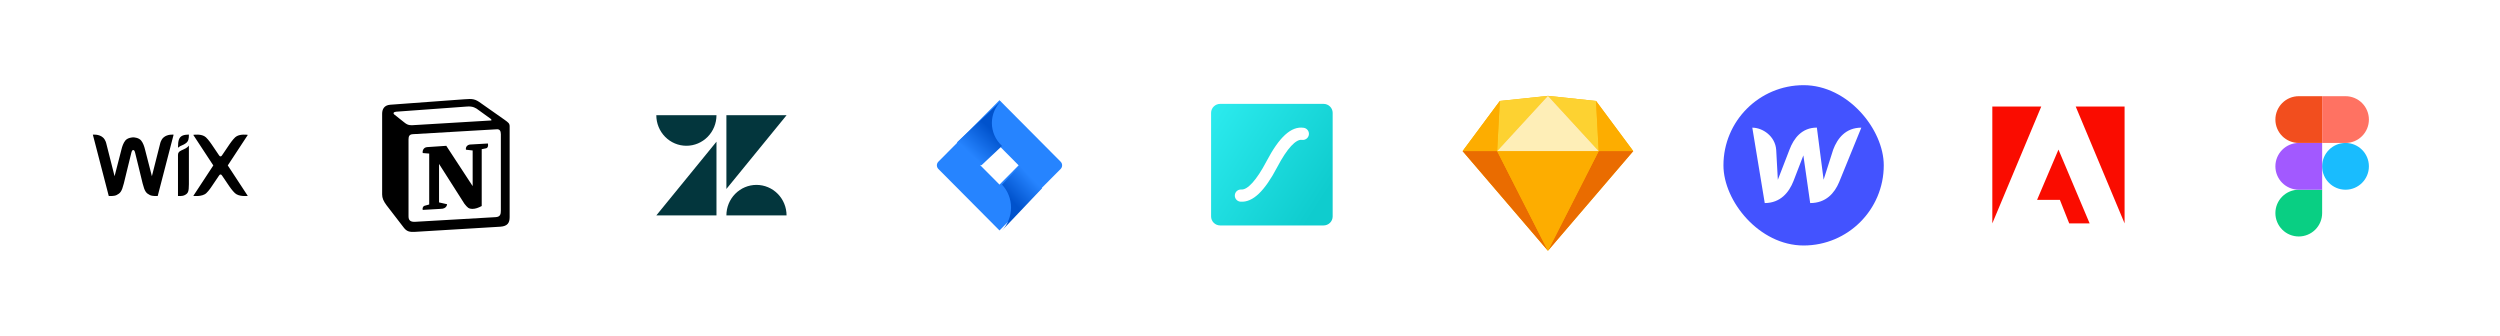 <svg width="499" height="67" viewBox="0 0 499 67" fill="none" xmlns="http://www.w3.org/2000/svg">
<rect width="499" height="67" fill="white"/>
<rect x="14" y="13" width="40" height="40" rx="20" fill="white"/>
<path fill-rule="evenodd" clip-rule="evenodd" d="M18.533 26.88C18.533 26.88 19.751 26.724 20.564 27.454C21.064 27.904 21.21 28.622 21.21 28.622L22.869 35.172L24.248 29.811C24.383 29.241 24.625 28.536 25.007 28.06C25.496 27.453 26.488 27.415 26.594 27.415C26.699 27.415 27.691 27.453 28.179 28.06C28.563 28.536 28.804 29.241 28.939 29.811L30.318 35.172L31.976 28.622C31.976 28.622 32.123 27.904 32.624 27.454C33.436 26.724 34.653 26.88 34.653 26.88L31.478 39.123C31.478 39.123 30.43 39.2 29.906 38.927C29.218 38.57 28.89 38.293 28.473 36.628L28.43 36.455C28.278 35.842 28.045 34.882 27.81 33.908L27.739 33.616L27.669 33.325C27.329 31.924 27.016 30.634 26.966 30.47C26.919 30.316 26.863 29.95 26.594 29.95C26.329 29.95 26.269 30.317 26.22 30.47C26.164 30.651 25.789 32.203 25.412 33.762L25.341 34.054C25.148 34.855 24.954 35.655 24.757 36.455L24.713 36.628C24.297 38.293 23.969 38.57 23.281 38.927C22.756 39.2 21.709 39.123 21.709 39.123L18.533 26.88ZM37.702 29.057V29.493L37.703 29.492V36.777C37.697 38.272 37.541 38.604 36.861 38.948C36.333 39.215 35.525 39.114 35.525 39.114V30.954C35.525 30.545 35.662 30.276 36.168 30.035C36.47 29.891 36.752 29.781 37.045 29.618C37.503 29.365 37.702 29.057 37.702 29.057ZM38.575 26.921C38.575 26.921 40.264 26.626 41.1 27.406C41.635 27.905 42.234 28.803 42.234 28.803L43.706 30.979C43.778 31.092 43.871 31.215 44.02 31.215C44.169 31.215 44.263 31.092 44.335 30.979L45.807 28.803C45.807 28.803 46.406 27.905 46.941 27.406C47.777 26.626 49.467 26.921 49.467 26.921L45.464 33.02L49.456 39.102L49.442 39.103C49.276 39.123 47.683 39.289 46.891 38.549C46.355 38.05 45.807 37.238 45.807 37.238L44.335 35.063C44.263 34.95 44.169 34.827 44.02 34.827C43.871 34.827 43.778 34.95 43.706 35.063L42.234 37.238C42.234 37.238 41.715 38.05 41.18 38.549C40.344 39.33 38.585 39.102 38.585 39.102L42.576 33.021L38.575 26.921ZM37.686 26.866H37.703C37.703 27.703 37.622 28.199 37.099 28.585C36.855 28.765 36.587 28.912 36.303 29.019C35.838 29.19 35.525 29.495 35.525 29.495C35.525 27.972 35.756 27.421 36.374 27.094C36.751 26.896 37.364 26.869 37.603 26.866H37.686Z" fill="black"/>
<rect x="391" y="13" width="40" height="40" rx="20" fill="white"/>
<path fill-rule="evenodd" clip-rule="evenodd" d="M414.312 21.267H424.067V44.587L414.312 21.267ZM407.434 21.267H397.667V44.587L407.434 21.267ZM410.87 29.859L417.09 44.587H413.014L411.152 39.895H406.6L410.87 29.859Z" fill="#FA0C00"/>
<rect x="289" y="13" width="40" height="40" rx="20" fill="white"/>
<g clip-path="url(#clip0_1261_10133)">
<path d="M299.366 20.152L308.966 19.134L318.566 20.152L325.998 30.159L308.966 50.052L291.934 30.159L299.366 20.152Z" fill="#FDB300"/>
<path d="M298.833 30.158L308.966 50.051L291.934 30.158H298.833Z" fill="#EA6C00"/>
<path d="M319.099 30.158L308.966 50.051L325.998 30.158H319.099Z" fill="#EA6C00"/>
<path d="M298.832 30.158H319.099L308.965 50.051L298.832 30.158Z" fill="#FDAD00"/>
<path d="M308.965 19.134L299.365 20.152L298.832 30.159L308.965 19.134Z" fill="#FDD231"/>
<path d="M308.966 19.134L318.566 20.152L319.1 30.159L308.966 19.134Z" fill="#FDD231"/>
<path d="M325.998 30.158L318.566 20.151L319.099 30.158H325.998Z" fill="#FDAD00"/>
<path d="M291.934 30.158L299.366 20.151L298.833 30.158H291.934Z" fill="#FDAD00"/>
<path d="M308.965 19.134L298.832 30.159H319.099L308.965 19.134Z" fill="#FEEEB7"/>
</g>
<rect x="124" y="13" width="40" height="40" rx="20" fill="white"/>
<path d="M143.009 28.281V42.999H131L143.009 28.281ZM143.009 23C143.009 24.616 142.377 26.167 141.251 27.31C140.125 28.453 138.597 29.095 137.005 29.095C135.412 29.095 133.885 28.453 132.759 27.31C131.633 26.167 131 24.616 131 23H143.009ZM144.988 43C144.988 41.383 145.621 39.833 146.747 38.69C147.873 37.547 149.4 36.905 150.993 36.905C152.585 36.905 154.113 37.547 155.239 38.69C156.365 39.833 156.997 41.383 156.997 43H144.988ZM144.988 37.719V23H157L144.988 37.717V37.719Z" fill="#03363D"/>
<rect x="69" y="13" width="40" height="40" rx="20" fill="white"/>
<path fill-rule="evenodd" clip-rule="evenodd" d="M80.664 24.412C81.489 25.082 81.799 25.031 83.348 24.928L97.956 24.051C98.266 24.051 98.008 23.742 97.905 23.69L95.479 21.936C95.014 21.576 94.394 21.162 93.207 21.266L79.063 22.297C78.547 22.348 78.444 22.606 78.649 22.813L80.664 24.412ZM81.541 27.816V43.186C81.541 44.012 81.954 44.321 82.883 44.27L98.937 43.341C99.866 43.29 99.97 42.722 99.97 42.051V26.784C99.97 26.114 99.712 25.753 99.143 25.805L82.367 26.784C81.747 26.836 81.541 27.146 81.541 27.816ZM97.389 28.641C97.492 29.105 97.389 29.57 96.924 29.622L96.15 29.776V41.123C95.479 41.484 94.859 41.69 94.343 41.69C93.517 41.69 93.31 41.432 92.691 40.659L87.632 32.716V40.401L89.233 40.762C89.233 40.762 89.233 41.69 87.941 41.69L84.38 41.897C84.276 41.69 84.38 41.175 84.741 41.072L85.67 40.814V30.653L84.38 30.55C84.277 30.085 84.534 29.415 85.258 29.363L89.078 29.105L94.343 37.152V30.034L93.001 29.88C92.898 29.312 93.31 28.899 93.826 28.848L97.389 28.641ZM77.875 20.905L92.588 19.821C94.395 19.666 94.86 19.77 95.995 20.595L100.692 23.896C101.467 24.464 101.725 24.618 101.725 25.237V43.341C101.725 44.476 101.311 45.147 99.866 45.249L82.781 46.281C81.696 46.333 81.179 46.178 80.611 45.456L77.153 40.968C76.533 40.142 76.275 39.525 76.275 38.802V22.709C76.275 21.781 76.689 21.007 77.875 20.905Z" fill="black"/>
<rect x="179" y="12" width="40" height="41.026" rx="20" fill="white"/>
<path d="M211.701 32.272L200.577 21.084L199.499 20L187.299 32.272C186.9 32.674 186.9 33.326 187.299 33.727L194.949 41.422L199.499 46L211.701 33.727C212.1 33.326 212.1 32.674 211.701 32.272ZM199.499 36.843L195.679 33L199.499 29.156L203.321 33L199.499 36.843Z" fill="#2684FF"/>
<path d="M200 29.135C197.317 26.615 197.303 22.535 199.971 20L191 28.417L195.883 33L200 29.135Z" fill="url(#paint0_linear_1261_10133)"/>
<path d="M203.657 33L200 36.851C201.152 38.063 201.801 39.709 201.801 41.425C201.801 43.141 201.152 44.786 200 46L208 37.575L203.657 33Z" fill="url(#paint1_linear_1261_10133)"/>
<rect x="234" y="13" width="40" height="40" rx="20" fill="white"/>
<path fill-rule="evenodd" clip-rule="evenodd" d="M243.552 20.733C243.07 20.733 242.607 20.922 242.266 21.259C241.925 21.595 241.733 22.051 241.733 22.527V43.206C241.733 43.682 241.925 44.138 242.266 44.475C242.607 44.811 243.07 45 243.552 45H264.181C264.663 45 265.126 44.811 265.467 44.475C265.808 44.138 266 43.682 266 43.206V22.527C266 22.051 265.808 21.595 265.467 21.259C265.126 20.922 264.663 20.733 264.181 20.733H243.552ZM261.251 26.891C261.349 26.225 260.89 25.606 260.224 25.507C257.71 25.136 255.328 27.369 252.787 32.207C250.793 36.006 248.999 37.915 247.777 37.825C247.105 37.775 246.521 38.279 246.471 38.95C246.422 39.621 246.926 40.206 247.597 40.255C250.071 40.438 252.421 38.148 254.946 33.34C256.922 29.575 258.689 27.744 259.867 27.919C260.533 28.016 261.153 27.557 261.251 26.89V26.891Z" fill="url(#paint2_linear_1261_10133)"/>
<rect x="446" y="15" width="35" height="35" rx="17.5" fill="white"/>
<path d="M468.167 37.867C470.744 37.867 472.833 35.777 472.833 33.2C472.833 30.622 470.744 28.533 468.167 28.533C465.589 28.533 463.5 30.622 463.5 33.2C463.5 35.777 465.589 37.867 468.167 37.867Z" fill="#19BCFE"/>
<path fill-rule="evenodd" clip-rule="evenodd" d="M458.834 47.2C460.071 47.2 461.258 46.708 462.133 45.833C463.009 44.958 463.5 43.771 463.5 42.533V37.866H458.834C457.596 37.866 456.409 38.358 455.534 39.233C454.659 40.108 454.167 41.295 454.167 42.533C454.167 43.771 454.659 44.958 455.534 45.833C456.409 46.708 457.596 47.2 458.834 47.2V47.2Z" fill="#09CF83"/>
<path fill-rule="evenodd" clip-rule="evenodd" d="M458.834 37.867H463.5V28.533H458.834C457.596 28.533 456.409 29.025 455.534 29.9C454.659 30.775 454.167 31.962 454.167 33.2C454.167 34.438 454.659 35.624 455.534 36.5C456.409 37.375 457.596 37.867 458.834 37.867V37.867Z" fill="#A259FF"/>
<path fill-rule="evenodd" clip-rule="evenodd" d="M458.834 28.534H463.5V19.2H458.834C457.596 19.2 456.409 19.692 455.534 20.567C454.659 21.442 454.167 22.629 454.167 23.867C454.167 25.105 454.659 26.291 455.534 27.167C456.409 28.042 457.596 28.534 458.834 28.534V28.534Z" fill="#F24E1E"/>
<path fill-rule="evenodd" clip-rule="evenodd" d="M468.167 28.534H463.5V19.2H468.167C469.404 19.2 470.591 19.692 471.466 20.567C472.342 21.442 472.833 22.629 472.833 23.867C472.833 25.105 472.342 26.291 471.466 27.167C470.591 28.042 469.404 28.534 468.167 28.534Z" fill="#FF7262"/>
<rect x="344" y="17" width="32" height="32" rx="16" fill="#4353FF"/>
<path d="M365.9 29.882C365.9 29.882 364.136 35.415 363.992 35.872C363.547 32.404 363.099 28.937 362.646 25.47C359.64 25.47 358.032 27.61 357.183 29.868L354.857 35.886C354.843 35.454 354.531 29.933 354.531 29.933C354.346 27.166 351.811 25.482 349.76 25.482L352.243 40.532C355.393 40.519 357.091 38.392 357.981 36.133C357.981 36.133 359.875 31.239 359.953 31.017C359.967 31.225 361.313 40.531 361.313 40.531C364.476 40.531 366.175 38.535 367.089 36.355L371.52 25.482C368.396 25.482 366.75 27.61 365.9 29.881V29.882Z" fill="white"/>
<defs>
<linearGradient id="paint0_linear_1261_10133" x1="198.238" y1="26.21" x2="193.841" y2="30.894" gradientUnits="userSpaceOnUse">
<stop stop-color="#0052CC"/>
<stop offset="1" stop-color="#2684FF"/>
</linearGradient>
<linearGradient id="paint1_linear_1261_10133" x1="201.612" y1="39.728" x2="205.996" y2="35.566" gradientUnits="userSpaceOnUse">
<stop stop-color="#0052CC"/>
<stop offset="1" stop-color="#2684FF"/>
</linearGradient>
<linearGradient id="paint2_linear_1261_10133" x1="234.192" y1="34.837" x2="257.398" y2="49.92" gradientUnits="userSpaceOnUse">
<stop stop-color="#2BEAED"/>
<stop offset="1" stop-color="#0FCCCE"/>
</linearGradient>
<clipPath id="clip0_1261_10133">
<rect width="34.133" height="30.933" fill="white" transform="translate(291.934 19.134)"/>
</clipPath>
</defs>
</svg>
